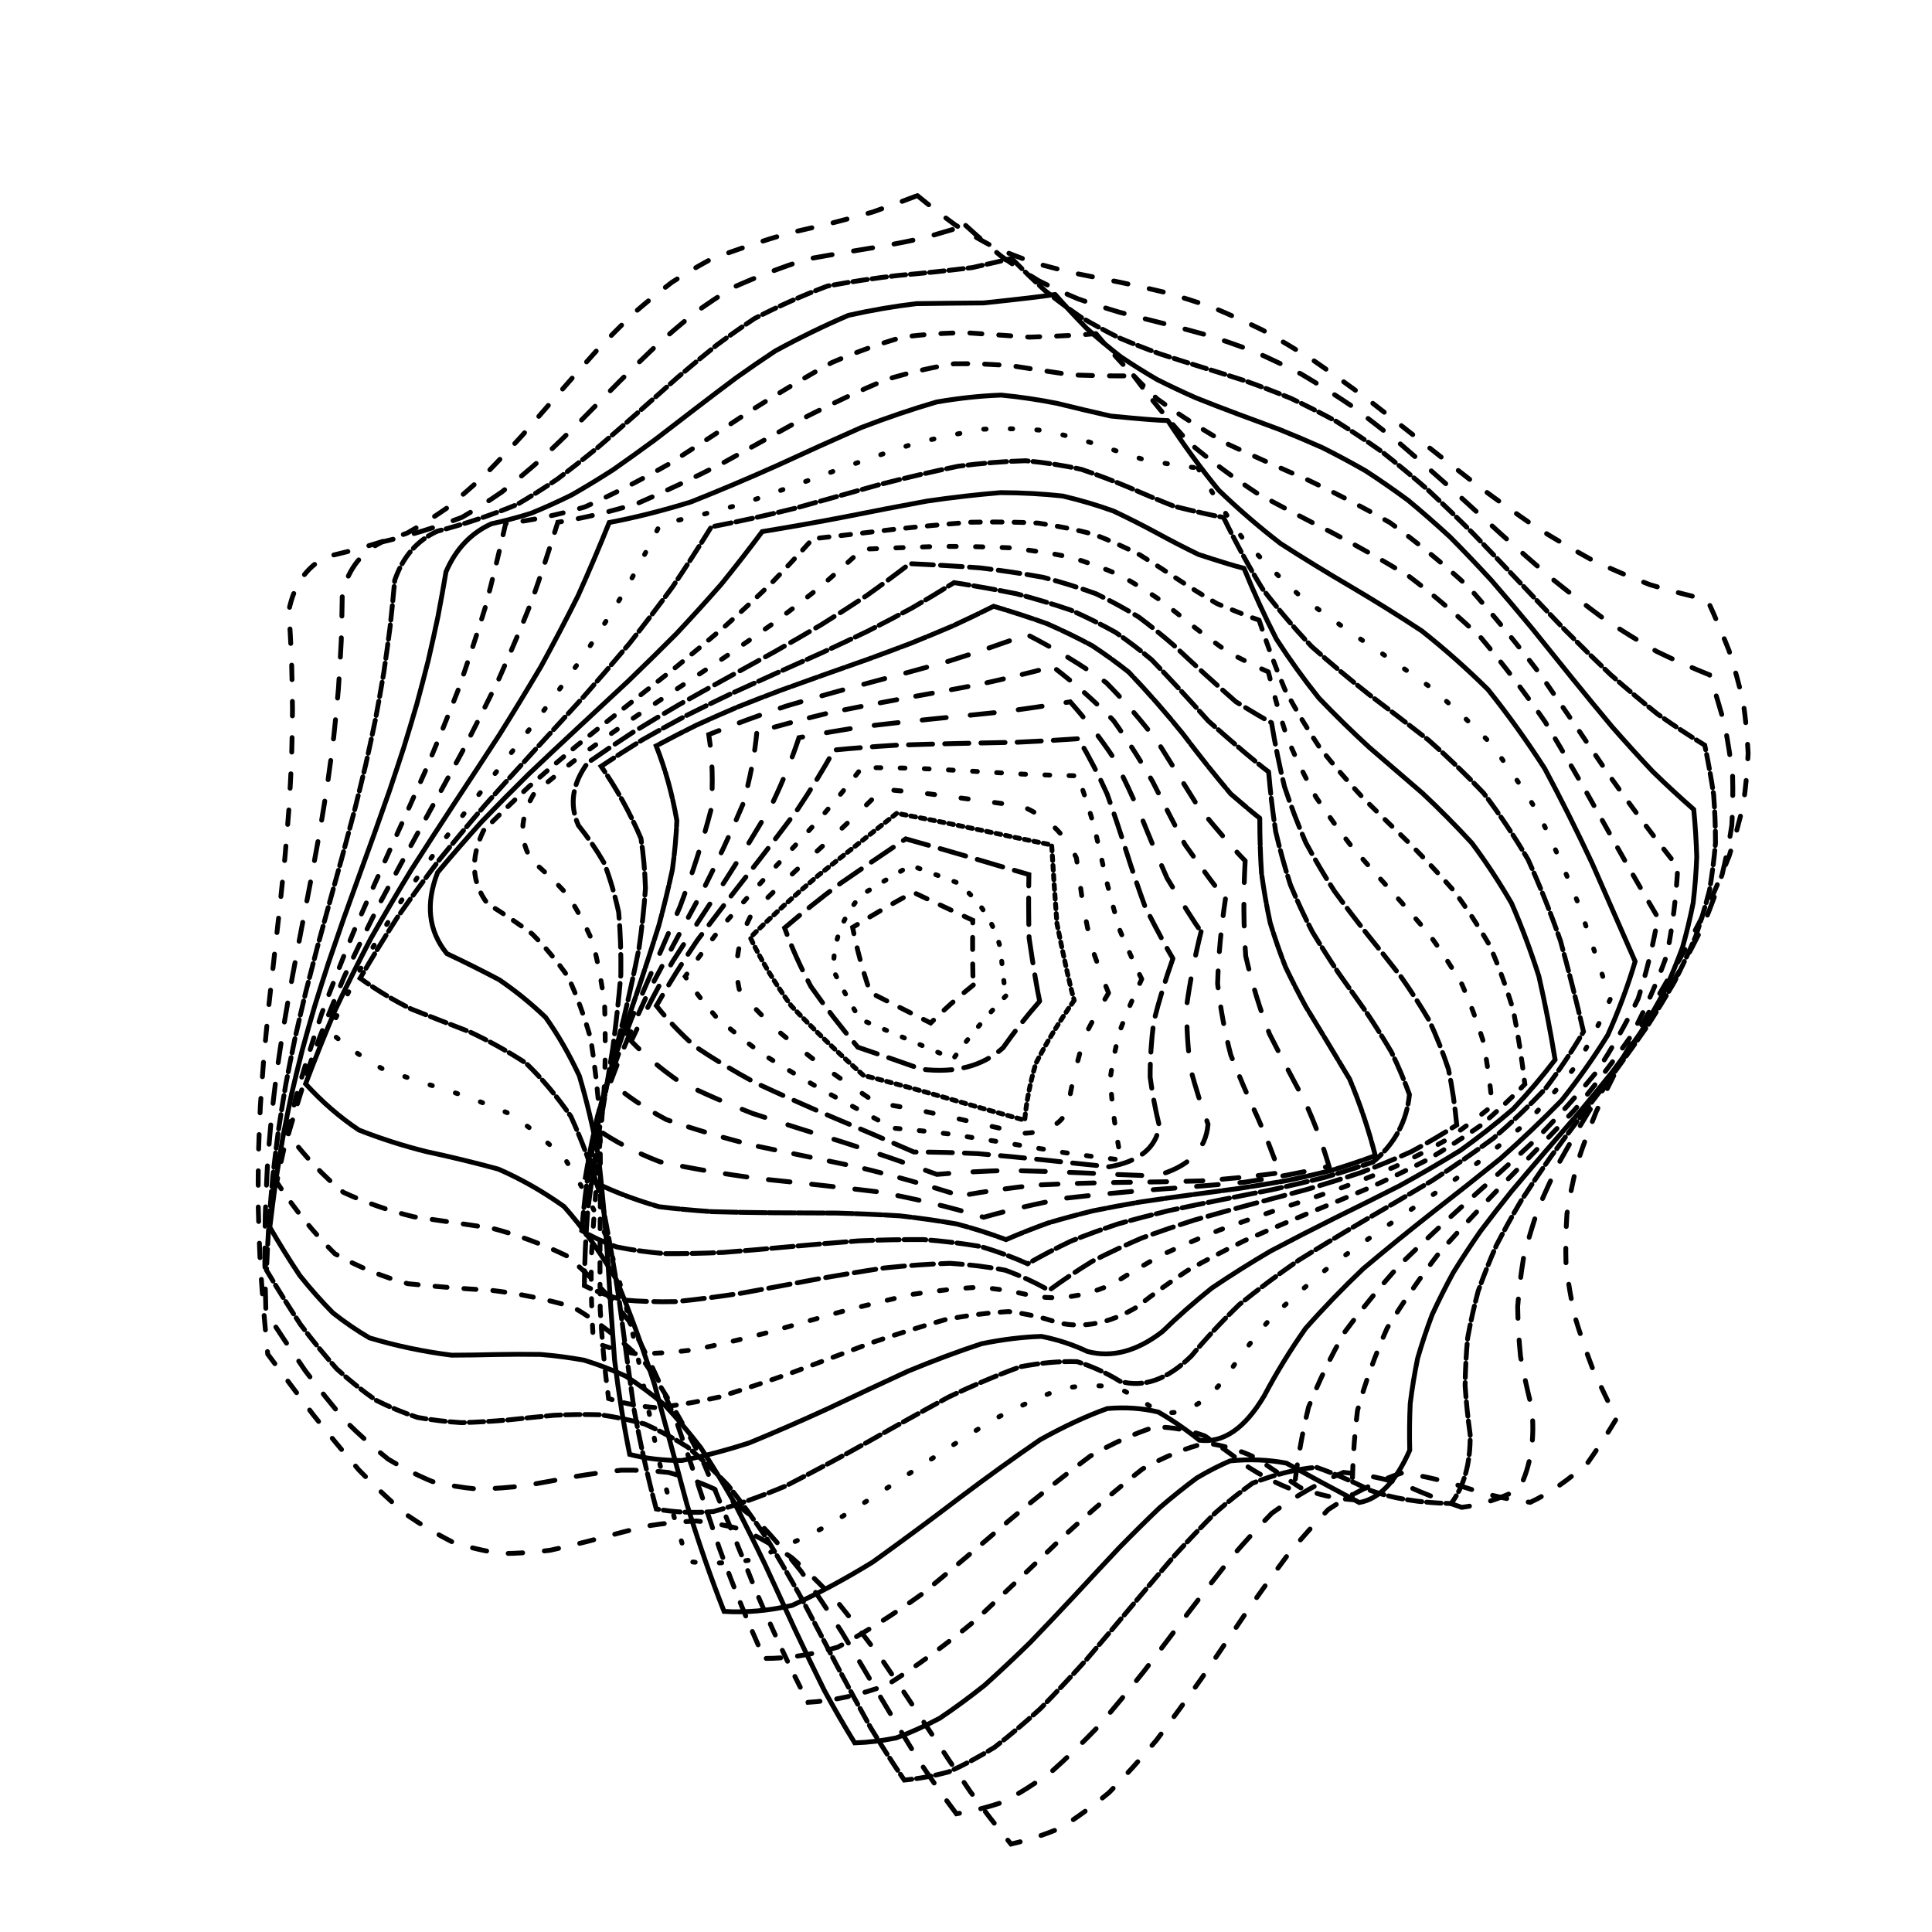 <svg xmlns="http://www.w3.org/2000/svg" version="1.1" xmlns:xlink="http://www.w3.org/1999/xlink" xmlns:svgjs="http://svgjs.dev/svgjs" viewBox="0 0 800 800"><defs><linearGradient x1="50%" y1="0%" x2="50%" y2="100%" id="ccchaos-grad"><stop stop-color="hsl(161, 100%, 42%)" stop-opacity="1" offset="0%"></stop><stop stop-color="hsl(161, 10%, 40%)" stop-opacity="1" offset="100%"></stop></linearGradient></defs><g stroke-width="2" stroke="url(#ccchaos-grad)" fill="none" stroke-linecap="round"><path d="M379.87 81Q387.61 87.36 395.46 93.07 403.43 98.05 411.55 102.31 419.82 105.87 428.25 108.81 436.85 111.22 445.63 113.26 454.61 115.08 463.77 116.88 473.14 118.83 482.71 121.14 492.48 123.95 502.45 127.43 512.63 131.68 523 136.78 533.57 142.74 544.32 149.55 555.25 157.13 566.35 165.37 577.6 174.1 589 183.14 600.52 192.28 612.16 201.3 623.89 209.97 635.69 218.09 647.55 225.48 659.45 232.01 671.36 237.57 683.26 242.12 695.13 245.68 706.96 248.32 711.82 258.91 715.99 269.51 719.36 280.11 721.84 290.7 723.35 301.3 723.87 311.9 723.37 322.49 721.87 333.09 719.41 343.69 716.06 354.29 711.9 364.88 707.05 375.48 701.63 386.08 695.79 396.67 689.7 407.27 683.5 417.87 677.37 428.46 671.47 439.06 665.96 449.66 660.99 460.26 656.69 470.85 653.17 481.45 650.53 492.05 648.84 502.65 648.14 513.24 648.46 523.84 649.78 534.44 652.07 545.03 655.28 555.63 659.3 566.23 664.04 576.83 669.36 587.42 663.44 597.22 657.54 605.57 645.67 616.4 633.66 622.08 621.21 620.58 608.41 616.47 594.84 612.01 580.75 609.82 565.69 614.71 550.02 625.06 541.82 633.49 533.42 643.6 524.81 655.13 515.99 667.76 506.99 681.06 497.79 694.61 488.41 707.94 478.86 720.58 469.15 732.13 459.3 742.21 449.3 750.54 439.18 756.91 428.95 761.25 418.62 763.58 410.24 753.41 401.68 741.74 392.96 728.95 384.09 715.45 375.06 701.72 365.88 688.23 356.56 675.44 347.11 663.75 337.55 653.51 327.87 644.99 318.1 638.35 308.23 633.65 298.3 630.84 288.3 629.79 278.26 630.23 268.17 631.85 258.07 634.26 247.95 637.04 237.84 639.74 227.73 641.94 217.66 643.24 207.61 643.3 197.62 641.84 187.67 638.67 177.79 633.71 167.98 626.97 158.24 618.55 148.59 608.66 139.02 597.57 129.54 585.62 120.15 573.2 110.86 560.71 109.85 550.44 108.96 540.17 108.2 529.91 107.6 519.64 107.17 509.38 106.92 499.11 106.86 488.84 106.99 478.58 107.31 468.31 107.81 458.05 108.47 447.78 109.28 437.52 110.22 427.25 111.25 416.98 112.36 406.72 113.52 396.45 114.68 386.19 115.83 375.92 116.93 365.66 117.95 355.39 118.86 345.13 119.64 334.86 120.27 324.59 120.74 314.33 121.02 304.06 121.11 293.8 121.01 283.53 120.73 273.27 120.26 263 119.63 252.74 122.72 236.96 135.18 230.49 152.01 226.76 168.56 220.76 176.69 216.16 184.73 210.6 192.7 204.12 200.61 196.81 208.46 188.8 216.26 180.28 224.02 171.43 231.75 162.47 239.47 153.61 247.18 145.05 254.89 136.97 262.63 129.52 270.4 122.8 278.21 116.9 286.08 111.81 294.02 107.53 310.23 101.3 326.76 96.51 335.24 94.53 343.85 92.53 352.62 90.31 361.54 87.74 375.25 82.83 379.87 81" stroke-dasharray="6 9" transform="rotate(0, 400, 400)" opacity="0.54"></path><path d="M378.26 94.12Q386.01 100.29 393.89 105.83 401.9 110.68 410.06 114.84 418.37 118.32 426.84 121.18 435.49 123.53 444.3 125.48 453.3 127.17 462.47 128.78 471.83 130.47 481.37 132.42 491.09 134.8 500.98 137.74 511.06 141.37 521.3 145.76 531.7 150.98 542.25 157.02 552.95 163.85 563.78 171.39 574.73 179.52 585.79 188.08 596.94 196.91 608.17 205.8 619.46 214.56 630.79 222.97 642.15 230.87 653.51 238.08 664.86 244.47 676.18 249.96 687.45 254.49 698.65 258.07 702.88 268.32 706.41 278.57 709.17 288.83 711.09 299.08 712.1 309.33 712.21 319.58 711.39 329.84 709.66 340.09 707.08 350.34 703.71 360.59 699.62 370.85 694.93 381.1 689.74 391.35 684.19 401.61 678.41 411.86 672.54 422.11 666.73 432.36 661.13 442.62 655.88 452.87 651.09 463.12 646.9 473.38 643.4 483.63 640.69 493.88 638.82 504.13 637.86 514.39 637.81 524.64 638.68 534.89 640.45 545.15 643.07 555.4 646.49 565.65 650.06 584.87 643.72 600 632.17 606.8 620.57 609.15 608.7 606.11 596.57 601.66 583.85 598.47 570.71 598.15 556.77 605.08 542.3 617.1 534.75 626.02 527.01 636.36 519.09 647.87 510.98 660.22 502.69 673.04 494.21 685.94 485.57 698.51 476.75 710.36 467.77 721.11 458.64 730.48 449.37 738.21 439.95 744.14 430.42 748.21 420.77 750.45 412.35 740.77 403.78 729.7 395.06 717.57 386.21 704.76 377.21 691.67 368.1 678.72 358.86 666.31 349.52 654.81 340.09 644.55 330.57 635.78 320.97 628.69 311.31 623.35 301.6 619.77 291.85 617.87 282.07 617.46 272.27 618.31 262.47 620.1 252.68 622.47 242.9 625.06 233.15 627.48 223.43 629.34 213.76 630.32 204.14 630.12 194.59 628.51 185.1 625.34 175.68 620.53 166.34 614.1 157.08 606.14 147.91 596.82 138.82 586.37 129.83 575.1 120.92 563.32 119.94 553.34 119.08 543.36 118.38 533.38 117.83 523.4 117.47 513.43 117.29 503.45 117.3 493.47 117.5 483.49 117.88 473.51 118.44 463.53 119.17 453.56 120.04 443.58 121.03 433.6 122.12 423.62 123.27 413.64 124.48 403.66 125.69 393.69 126.89 383.71 128.04 373.73 129.11 363.75 130.08 353.77 130.93 343.8 131.63 333.82 132.16 323.84 132.52 313.86 132.69 303.88 132.67 293.91 132.46 283.93 132.06 273.95 131.49 263.97 134.51 248.57 146.54 241.84 162.8 236.84 178.78 229.34 186.63 224 194.39 217.79 202.07 210.78 209.69 203.09 217.24 194.88 224.73 186.33 232.17 177.61 239.58 168.94 246.95 160.49 254.3 152.44 261.64 144.93 268.98 138.09 276.33 131.99 283.71 126.67 298.61 118.69 313.7 112.66 329.19 108.68 344.99 105 353.1 102.93 361.35 100.51 374 95.86 378.26 94.12" stroke-dasharray="8 9" transform="rotate(4.04, 400, 400)" opacity="1.00"></path><path d="M377.54 107.25Q385.3 113.22 393.2 118.59 401.24 123.31 409.43 127.36 417.76 130.76 426.25 133.57 434.9 135.85 443.71 137.73 452.68 139.32 461.82 140.77 471.11 142.24 480.57 143.89 490.18 145.86 499.94 148.31 509.84 151.35 519.88 155.08 530.06 159.57 540.35 164.83 550.76 170.88 561.27 177.65 571.86 185.07 582.53 193.03 593.26 201.39 604.03 209.98 614.84 218.61 625.67 227.12 636.49 235.32 647.29 243.03 658.07 250.1 668.79 256.43 679.44 261.9 690.01 266.48 693.61 276.36 696.53 286.24 698.72 296.12 700.11 305.99 700.67 315.87 700.4 325.75 699.3 335.62 697.39 345.5 694.72 355.38 691.35 365.26 687.35 375.13 682.82 385.01 677.86 394.89 672.59 404.76 667.12 414.64 661.58 424.52 656.09 434.4 650.78 444.27 645.78 454.15 641.19 464.03 637.12 473.9 633.66 483.78 630.9 493.66 628.89 503.53 627.68 513.41 627.31 523.29 627.77 533.17 629.05 543.04 631.13 552.92 633.97 562.8 636.67 580.37 630.17 592.13 610.45 594.49 596.29 591.45 584.67 587.5 572.79 585.11 560.36 588.07 547.55 595.37 540.9 601.73 534.09 609.61 527.13 618.87 520 629.31 512.72 640.68 505.26 652.68 497.64 664.96 489.86 677.18 481.91 688.98 473.8 700.03 465.54 710.02 457.12 718.69 448.56 725.85 439.86 731.36 431.03 735.18 422.08 737.33 413.65 728.12 405.09 717.63 396.4 706.16 387.59 694.03 378.68 681.59 369.66 669.19 360.55 657.2 351.35 645.96 342.09 635.75 332.76 626.82 323.38 619.35 313.96 613.47 304.51 609.19 295.04 606.48 285.56 605.24 276.08 605.27 266.62 606.35 257.17 608.18 247.75 610.45 238.37 612.83 229.04 614.98 219.76 616.57 210.53 617.33 201.38 616.99 192.29 615.37 183.28 612.33 174.34 607.8 165.49 601.8 156.72 594.39 148.04 585.72 139.43 575.98 130.92 565.42 129.98 555.74 129.18 546.06 128.54 536.38 128.07 526.71 127.78 517.03 127.68 507.35 127.76 497.67 128.03 488 128.49 478.32 129.12 468.64 129.9 458.96 130.82 449.29 131.86 439.61 132.99 429.93 134.19 420.25 135.44 410.58 136.69 400.9 137.93 391.22 139.13 381.54 140.25 371.86 141.27 362.19 142.18 352.51 142.94 342.83 143.55 333.15 143.98 323.47 144.23 313.8 144.29 304.12 144.16 294.44 143.85 284.76 143.35 275.08 146.32 259.92 157.95 252.52 173.65 246 189.09 236.94 196.66 230.93 204.15 224.16 211.56 216.75 218.89 208.83 226.16 200.56 233.37 192.11 240.51 183.65 247.61 175.36 254.66 167.41 261.68 159.93 268.68 153.04 275.66 146.83 289.62 136.99 303.62 129.31 317.81 124.53 332.17 120.8 346.92 117.38 361.97 113.29 373.61 108.89 377.54 107.25" stroke-dasharray="6 2" transform="rotate(8.08, 400, 400)" opacity="0.66"></path><path d="M377.72 120.38Q385.5 126.15 393.41 131.35 401.45 135.93 409.63 139.88 417.96 143.21 426.42 145.97 435.03 148.21 443.79 150.02 452.69 151.53 461.72 152.86 470.9 154.15 480.21 155.53 489.65 157.16 499.21 159.16 508.88 161.66 518.67 164.77 528.56 168.54 538.54 173.05 548.6 178.29 558.73 184.26 568.91 190.91 579.15 198.16 589.41 205.9 599.7 214.01 609.99 222.33 620.28 230.71 630.54 238.98 640.77 246.98 650.95 254.54 661.06 261.53 671.09 267.83 681.02 273.36 684.02 282.83 686.36 292.3 688 301.77 688.91 311.24 689.06 320.71 688.46 330.18 687.12 339.65 685.06 349.12 682.32 358.59 678.98 368.06 675.09 377.53 670.73 387 666.01 396.47 661.01 405.94 655.84 415.41 650.61 424.88 645.44 434.35 640.42 443.82 635.67 453.29 631.28 462.76 627.34 472.23 623.94 481.7 621.15 491.17 619.03 500.64 617.62 510.11 616.95 519.58 617.04 529.05 617.88 538.52 619.46 547.99 621.74 557.46 617.49 578.24 605.87 583.02 586.69 577.58 572.9 573.41 561.56 573.68 549.98 577.38 544.03 581.57 537.96 587.19 531.78 594.2 525.48 602.51 519.05 611.98 512.48 622.4 505.77 633.53 498.92 645.09 491.92 656.78 484.78 668.3 477.49 679.33 470.05 689.59 462.47 698.83 454.74 706.84 446.88 713.45 438.88 718.56 430.75 722.13 422.49 724.19 414.09 715.45 405.58 705.54 396.96 694.71 388.25 683.25 379.45 671.45 370.57 659.63 361.63 648.1 352.63 637.15 343.57 627.06 334.48 618.06 325.36 610.32 316.22 603.97 307.07 599.07 297.92 595.63 288.77 593.57 279.64 592.78 270.53 593.09 261.46 594.26 252.42 596.05 243.44 598.17 234.5 600.34 225.62 602.27 208.1 603.8 190.8 602.41 182.28 599.61 173.84 595.47 165.48 589.99 157.19 583.22 148.99 575.27 140.87 566.3 140 556.95 139.28 547.59 138.72 538.23 138.33 528.88 138.12 519.52 138.1 510.16 138.26 500.81 138.61 491.45 139.13 482.09 139.82 472.74 140.66 463.38 141.63 454.03 142.71 444.67 143.88 435.31 145.12 425.96 146.4 416.6 147.69 407.24 148.96 397.89 150.19 388.53 151.36 379.17 152.43 369.82 153.39 360.46 154.22 351.1 154.89 341.75 155.4 332.39 155.73 323.03 155.88 313.68 155.84 304.32 155.62 294.96 155.21 285.61 158.16 270.59 169.4 262.24 177.04 258.78 184.59 254.5 192.06 249.41 199.45 243.54 206.76 236.97 213.98 229.79 221.13 222.12 228.21 214.12 235.21 205.93 242.14 197.72 249.01 189.64 255.82 181.84 262.58 174.45 269.3 167.59 282.62 156.14 295.87 146.78 309.11 140.68 322.4 136.14 335.85 133.05 349.47 130.03 370.59 123.12 377.72 120.38" stroke-dasharray="3 0" transform="rotate(12.12, 400, 400)" opacity="0.35"></path><path d="M378.8 133.51Q394.46 144.1 410.61 152.39 427.27 158.36 444.43 162.34 462.08 165.02 480.18 167.33 498.69 170.27 517.55 174.81 536.7 181.69 556.07 191.28 575.57 203.57 595.1 218.07 614.58 233.94 633.9 250.09 652.96 265.33 671.68 278.6 675.88 296.67 677.49 314.74 676.39 332.81 672.67 350.88 666.6 368.96 658.66 387.03 649.44 405.1 639.65 423.17 630.05 441.24 621.35 459.31 614.23 477.39 609.24 495.46 606.74 513.53 606.93 531.6 609.8 549.67 615.13 567.74 604.01 570.12 593.16 568.94 582.47 565.67 571.85 562.19 561.21 560.43 550.44 562.07 539.46 568.31 528.2 579.65 516.58 595.77 504.54 615.6 492.05 637.45 479.06 659.29 465.57 679.05 451.55 694.94 437.02 705.75 422 711.07 405.25 693.43 388.18 672.43 370.87 650.04 353.37 628.4 335.77 609.49 318.12 594.86 300.5 585.33 282.96 580.92 265.57 580.87 248.36 583.73 231.39 587.67 214.68 590.67 198.26 590.96 182.14 587.17 166.32 578.63 150.8 565.41 149.38 547.39 148.61 529.37 148.56 511.35 149.23 493.33 150.56 475.31 152.47 457.29 154.79 439.26 157.36 421.24 159.98 403.22 162.44 385.2 164.56 367.18 166.18 349.16 167.18 331.14 167.47 313.12 167.04 295.09 165.92 277.07 180.86 270.74 195.51 261.36 209.84 249.15 223.86 234.73 237.58 219.06 251 203.26 264.16 188.43 277.09 175.47 289.83 164.98 302.44 157.13 314.97 151.68 327.49 148.03 340.06 145.32 352.76 142.58 372.23 136.2 378.8 133.51" stroke-dasharray="5 7" transform="rotate(16.16, 400, 400)" opacity="0.82"></path><path d="M380.75 146.63Q396.29 156.84 412.27 164.89 428.69 170.75 445.53 174.67 462.77 177.25 480.36 179.26 498.26 181.62 516.42 185.22 534.76 190.79 553.22 198.81 571.72 209.41 590.18 222.35 608.52 237.04 626.65 252.61 644.49 268.03 661.96 282.26 665.1 299.42 665.87 316.58 664.21 333.74 660.23 350.9 654.22 368.06 646.6 385.21 637.88 402.37 628.69 419.53 619.66 436.69 611.42 453.85 604.54 471.01 599.5 488.17 596.65 505.33 596.2 522.49 598.17 539.65 602.42 556.81 591.45 556.68 580.78 554.22 570.32 550.93 560 548.48 549.72 548.43 539.4 552.06 528.97 560.11 518.35 572.7 507.48 589.33 496.3 608.85 484.75 629.73 472.81 650.16 460.44 668.41 447.62 682.99 434.34 692.94 420.61 697.94 404.13 681.3 387.44 661.57 370.6 640.41 353.65 619.67 336.68 601.1 319.72 586.11 302.85 575.57 286.11 569.71 269.54 568.09 253.19 569.69 237.08 573.03 221.24 576.42 205.69 578.21 190.42 576.98 175.44 571.81 160.73 562.31 159.5 545.03 158.94 527.76 159.07 510.49 159.89 493.21 161.34 475.94 163.33 458.67 165.71 441.39 168.32 424.12 170.97 406.84 173.49 389.57 175.69 372.3 177.43 355.02 178.58 337.75 179.06 320.47 178.83 303.2 177.93 285.92 192.31 277.85 206.41 267 220.23 253.84 233.76 239.11 246.98 223.77 259.92 208.83 272.59 195.21 285.01 183.61 297.22 174.42 309.25 167.68 321.16 163.07 332.99 160 344.8 157.65 356.66 155.16 374.68 149.17 380.75 146.63" stroke-dasharray="6 7" transform="rotate(20.2, 400, 400)" opacity="0.97"></path><path d="M383.47 159.76Q398.8 169.57 414.5 177.38 430.57 183.13 446.97 187.02 463.68 189.53 480.65 191.33 497.83 193.22 515.17 196 532.62 200.38 550.1 206.89 567.55 215.8 584.9 227.04 602.08 240.27 619.01 254.83 635.63 269.89 651.88 284.53 654.04 300.75 654.05 316.97 651.91 333.18 647.76 349.4 641.85 365.62 634.55 381.84 626.34 398.05 617.73 414.27 609.26 430.49 601.47 446.7 594.85 462.92 589.82 479.14 586.69 495.35 585.67 511.57 583.03 535.02 568.76 539.37 558.52 536.73 548.45 535.72 538.49 537.56 528.56 543.09 518.6 552.71 508.53 566.27 498.31 583.1 487.86 602.12 477.15 621.89 466.13 640.89 454.76 657.65 443.03 670.99 430.9 680.12 418.38 684.82 402.31 669.16 386.11 650.66 369.83 630.74 353.54 610.97 337.27 592.85 321.09 577.68 305.03 566.33 289.13 559.16 273.44 556.02 257.97 556.19 242.75 558.59 227.8 561.83 213.11 564.46 198.7 565.14 184.56 562.79 170.68 556.76 169.67 540.29 169.31 523.82 169.63 507.34 170.6 490.87 172.17 474.4 174.22 457.93 176.65 441.46 179.28 424.99 181.96 408.51 184.51 392.04 186.78 375.57 188.62 359.1 189.91 342.62 190.58 326.15 190.57 309.68 189.9 293.21 203.72 283.51 217.29 271.5 230.6 257.76 243.63 243.11 256.39 228.41 268.86 214.55 281.06 202.26 293.01 192.05 304.73 184.14 316.25 178.45 327.6 174.62 338.83 172.06 349.98 170.03 361.1 167.76 377.86 162.14 383.47 159.76" stroke-dasharray="9 0" transform="rotate(24.24, 400, 400)" opacity="0.96"></path><path d="M386.86 172.88Q401.86 182.3 417.17 189.86 432.76 195.5 448.61 199.37 464.67 201.85 480.91 203.51 497.28 205.03 513.73 207.12 530.2 210.46 546.65 215.58 563.01 222.83 579.22 232.32 595.22 243.86 610.96 257.06 626.38 271.27 641.43 285.73 642.7 300.99 642.05 316.26 639.52 331.52 635.24 346.78 629.47 362.04 622.53 377.3 614.82 392.56 606.77 407.82 598.85 423.08 591.51 438.34 585.17 453.6 580.19 468.86 576.85 484.12 575.34 499.38 571.59 521.04 557.13 524.88 547.09 523.41 537.26 524.13 527.58 527.87 517.99 535.15 508.43 546.06 498.84 560.27 489.16 577.05 479.35 595.35 469.36 613.92 459.15 631.47 448.67 646.79 437.91 658.93 426.83 667.28 415.42 671.69 399.87 656.99 384.27 639.71 368.67 621.03 353.11 602.26 337.64 584.72 322.29 569.55 307.09 557.59 292.09 549.3 277.3 544.7 262.74 543.39 248.43 544.58 234.37 547.22 220.57 550.08 207.02 551.97 193.72 551.79 180.66 548.74 179.88 533.12 179.75 517.5 180.25 501.88 181.36 486.26 183.03 470.64 185.15 455.01 187.6 439.39 190.24 423.77 192.93 408.15 195.51 392.53 197.82 376.91 199.75 361.29 201.18 345.67 202.03 330.04 202.24 314.42 201.82 298.8 215.08 287.77 228.12 274.98 240.92 261.1 253.46 246.88 265.75 233.13 277.77 220.54 289.52 209.66 301.03 200.84 312.3 194.15 323.35 189.44 334.21 186.31 344.91 184.21 355.48 182.46 365.97 180.38 381.64 175.12 386.86 172.88" stroke-dasharray="1 10" transform="rotate(28.28, 400, 400)" opacity="0.38"></path><path d="M390.79 186.01Q405.34 195.02 420.13 202.33 435.13 207.85 450.3 211.7 465.61 214.19 481.03 215.78 496.5 217.03 511.98 218.57 527.43 221.01 542.8 224.89 558.04 230.58 573.1 238.31 587.93 248.07 602.49 259.62 616.73 272.55 630.62 286.27 631.1 300.58 629.88 314.88 627.04 329.19 622.7 343.49 617.1 357.8 610.53 372.1 603.31 386.4 595.81 400.71 588.43 415.01 581.54 429.32 575.49 443.62 570.6 457.93 567.1 472.23 565.2 486.54 560.49 506.83 545.9 511.21 536.07 511.3 526.47 513.86 517.05 519.42 507.75 528.2 498.54 540.09 489.36 554.63 480.15 571.09 470.89 588.5 461.52 605.8 452 621.9 442.3 635.83 432.39 646.83 422.24 654.44 411.82 658.57 396.92 644.8 382.04 628.71 367.21 611.26 352.47 593.55 337.85 576.69 323.39 561.69 309.11 549.32 295.04 540.11 281.17 534.2 267.54 531.41 254.15 531.24 241 532.9 228.08 535.46 215.4 537.87 202.94 539.15 190.69 538.42 190.17 523.69 190.25 508.96 190.93 494.23 192.18 479.5 193.93 464.77 196.1 450.04 198.56 435.31 201.2 420.58 203.88 405.85 206.47 391.12 208.82 376.38 210.82 361.65 212.38 346.92 213.39 332.19 213.83 317.46 213.66 302.73 226.35 290.77 238.86 277.66 251.15 264.05 263.2 250.64 275.02 238.06 286.6 226.87 297.92 217.45 309.01 209.99 319.85 204.46 330.48 200.65 340.89 198.15 351.13 196.44 361.2 194.93 371.15 193.03 385.89 188.1 390.79 186.01" stroke-dasharray="7 2" transform="rotate(32.32, 400, 400)" opacity="0.11"></path><path d="M395.09 199.14Q409.08 207.74 423.24 214.78 437.53 220.18 451.92 224.03 466.39 226.55 480.9 228.11 495.4 229.19 509.87 230.32 524.25 232.03 538.52 234.82 552.62 239.11 566.53 245.16 580.2 253.09 593.6 262.83 606.69 274.14 619.45 286.63 619.24 299.99 617.56 313.36 614.48 326.72 610.14 340.09 604.75 353.45 598.54 366.82 591.81 380.18 584.85 393.55 578 406.91 571.55 420.28 565.81 433.64 561.04 447.01 557.46 460.37 555.23 473.74 549.7 493.02 535.08 498.75 525.48 500.6 516.1 504.98 506.93 512.16 497.91 522.15 489 534.68 480.18 549.25 471.38 565.15 462.59 581.54 453.75 597.5 444.83 612.16 435.8 624.74 426.63 634.66 417.28 641.58 407.75 645.43 393.6 632.59 379.53 617.65 365.56 601.42 351.71 584.8 338.01 568.72 324.49 554.04 311.16 541.48 298.03 531.56 285.12 524.51 272.43 520.33 259.96 518.73 247.71 519.18 235.68 520.98 223.86 523.31 206.39 518.84 200.84 498.55 201.69 484.74 203.06 470.93 204.88 457.11 207.08 443.3 209.54 429.48 212.17 415.67 214.82 401.86 217.4 388.05 219.77 374.23 221.84 360.42 223.49 346.61 224.67 332.79 225.32 318.98 225.4 305.17 237.53 292.77 249.49 279.82 261.26 266.89 272.83 254.58 284.18 243.37 295.31 233.67 306.21 225.7 316.88 219.54 327.32 215.08 337.55 212.07 347.56 210.12 357.38 208.75 367.02 207.45 376.5 205.7 390.47 201.09 395.09 199.14" stroke-dasharray="3 0" transform="rotate(36.36, 400, 400)" opacity="0.79"></path><path d="M399.58 212.27Q412.9 220.45 426.31 227.21 439.8 232.49 453.33 236.32 466.88 238.89 480.41 240.48 493.9 241.48 507.3 242.32 520.6 243.46 533.74 245.36 546.72 248.41 559.48 252.92 572.02 259.08 584.29 266.95 596.27 276.43 607.95 287.3 607.15 299.75 605.09 312.2 601.85 324.66 597.56 337.11 592.4 349.56 586.57 362.01 580.32 374.47 573.89 386.92 567.55 399.37 561.55 411.82 556.13 424.28 551.52 436.73 547.9 449.18 545.42 461.64 539.24 480.21 524.68 487.83 515.32 491.48 506.19 497.53 497.26 506.05 488.5 516.9 479.89 529.74 471.38 544.05 462.95 559.19 454.56 574.43 446.17 589.02 437.77 602.27 429.31 613.56 420.78 622.47 412.13 628.73 403.36 632.31 390.07 620.36 376.9 606.56 363.85 591.53 350.95 576.03 338.22 560.81 325.67 546.6 313.31 534.04 301.15 523.63 289.19 515.65 277.44 510.22 265.89 507.21 254.55 506.31 243.4 507.03 232.44 508.77 216.33 505.24 211.51 486.76 212.52 473.88 214 460.99 215.88 448.11 218.09 435.23 220.54 422.34 223.13 409.46 225.75 396.58 228.3 383.7 230.68 370.82 232.78 357.93 234.53 345.05 235.85 332.17 236.69 319.29 237.02 306.41 248.58 294.1 259.98 281.76 271.23 269.87 282.29 258.89 293.17 249.19 303.85 241 314.32 234.44 324.59 229.5 334.64 226.01 344.48 223.7 354.11 222.22 363.55 221.13 372.8 219.99 381.88 218.38 395.19 214.08 399.58 212.27" stroke-dasharray="4 5" transform="rotate(40.4, 400, 400)" opacity="0.33"></path><path d="M404.1 225.39Q416.63 233.14 429.21 239.62 441.81 244.76 454.4 248.58 466.97 251.21 479.48 252.87 491.91 253.86 504.24 254.53 516.43 255.27 528.46 256.47 540.32 258.49 551.97 261.65 563.39 266.18 574.57 272.21 585.48 279.77 596.12 288.78 594.83 300.35 592.48 311.93 589.16 323.5 584.97 335.08 580.07 346.65 574.63 358.23 568.85 369.8 562.93 381.38 557.08 392.96 551.52 404.53 546.44 416.11 542.02 427.68 538.41 439.26 535.76 450.84 529.09 468.91 514.69 478.66 505.6 483.97 496.73 491.43 488.06 500.96 479.58 512.31 471.24 525.13 463.03 538.92 454.93 553.12 446.9 567.12 438.91 580.33 430.95 592.2 422.99 602.28 415 610.22 406.95 615.86 398.84 619.18 386.49 608.12 374.27 595.41 362.2 581.57 350.3 567.2 338.56 552.9 327 539.3 315.62 526.94 304.43 516.26 293.44 507.59 282.63 501.09 272 496.78 261.55 494.5 251.27 493.95 241.15 494.71 226.38 491.2 222.28 474.18 223.43 462.23 225 450.27 226.92 438.32 229.13 426.37 231.55 414.42 234.09 402.46 236.66 390.51 239.17 378.56 241.53 366.61 243.66 354.66 245.48 342.7 246.93 330.75 247.95 318.8 248.51 306.85 259.48 295.14 270.32 283.81 281.02 273.26 291.58 263.78 301.97 255.63 312.19 248.93 322.22 243.71 332.07 239.87 341.73 237.23 351.19 235.54 360.46 234.44 369.54 233.58 378.43 232.58 387.15 231.07 399.9 227.08 404.1 225.39" stroke-dasharray="3 8" transform="rotate(44.44, 400, 400)" opacity="0.16"></path><path d="M408.44 238.51Q420.11 245.83 431.77 252.01 443.42 257 455.02 260.79 466.56 263.49 478.02 265.24 489.38 266.29 500.62 266.9 511.72 267.38 522.65 268.08 533.41 269.29 543.97 271.33 554.32 274.42 564.45 278.76 574.35 284.44 583.99 291.49 582.32 302.23 579.77 312.96 576.42 323.7 572.37 334.44 567.75 345.18 562.71 355.91 557.39 366.65 551.97 377.39 546.61 388.13 541.48 398.86 536.74 409.6 532.53 420.34 529 431.08 526.23 441.81 524.33 452.55 523.35 463.29 514.11 466.42 505.1 471.33 496.32 478.07 487.75 486.6 479.36 496.75 471.16 508.25 463.11 520.73 455.19 533.77 447.4 546.89 439.7 559.59 432.07 571.43 424.5 581.97 416.97 590.88 409.45 597.93 401.92 602.99 394.36 606.06 383.01 595.86 371.81 584.21 360.75 571.54 349.86 558.3 339.13 545 328.57 532.11 318.18 520.12 307.96 509.4 297.91 500.27 288.03 492.95 278.31 487.5 268.74 483.91 259.32 482.02 250.03 481.57 236.57 477.36 233.16 461.48 234.43 450.44 236.07 439.4 238.01 428.37 240.2 417.33 242.57 406.3 245.05 395.26 247.55 384.22 250.01 373.19 252.34 362.15 254.48 351.12 256.35 340.08 257.9 329.05 259.07 318.01 259.85 306.98 270.21 296.31 280.47 286.33 290.62 277.29 300.64 269.41 310.53 262.8 320.27 257.52 329.85 253.51 339.27 250.65 348.52 248.75 357.6 247.55 375.15 245.98 392.17 243.79 404.41 240.07 408.44 238.51" stroke-dasharray="9 3" transform="rotate(48.48, 400, 400)" opacity="0.41"></path><path d="M412.45 251.64Q423.17 258.51 433.87 264.38 444.51 269.19 455.09 272.95 465.58 275.7 475.98 277.57 486.27 278.72 496.42 279.36 506.44 279.73 516.3 280.1 526 280.73 535.51 281.89 544.83 283.8 553.96 286.67 566.26 298.17 566.96 315.65 563.64 325.59 559.77 335.53 555.46 345.46 550.81 355.4 545.95 365.34 541.01 375.28 536.12 385.22 531.42 395.15 527.03 405.09 523.06 415.03 519.63 424.97 516.83 434.91 514.72 444.85 513.38 454.78 504.54 459.52 495.91 465.82 487.48 473.64 479.23 482.84 471.16 493.24 463.26 504.54 455.51 516.42 447.9 528.51 440.41 540.44 433.03 551.82 425.74 562.3 418.53 571.57 411.38 579.4 404.27 585.6 397.19 590.11 390.11 592.94 379.8 583.57 369.63 572.97 359.61 561.44 349.74 549.34 340.02 537.06 330.45 525 321.04 513.53 311.78 502.98 302.66 493.65 293.69 485.74 284.86 479.4 276.15 474.65 259.15 470.32 242.45 469.59 243.11 459.45 244.14 449.3 245.52 439.16 247.2 429.02 249.15 418.88 251.3 408.73 253.61 398.59 256.01 388.45 258.43 378.31 260.82 368.17 263.1 358.02 265.22 347.88 267.12 337.74 268.74 327.6 270.06 317.46 271.02 307.32 280.76 298.03 290.43 289.6 300 282.19 309.47 275.89 318.83 270.76 328.07 266.78 337.17 263.84 346.14 261.83 363.57 259.86 380.54 258.64 404.59 253.9 412.45 251.64" stroke-dasharray="9 2" transform="rotate(52.52, 400, 400)" opacity="0.55"></path><path d="M415.95 264.76Q425.69 271.18 435.37 276.72 444.99 281.35 454.52 285.05 463.97 287.85 473.31 289.83 482.53 291.12 491.63 291.86 509.34 292.47 526.6 293.25 543.03 296.33 558.93 301.84 556.78 311.01 554.06 320.19 550.84 329.36 547.18 338.53 543.18 347.71 538.93 356.88 534.51 366.05 530.04 375.23 525.62 384.4 521.34 393.57 517.3 402.75 513.6 411.92 510.32 421.09 507.53 430.26 505.3 439.44 503.68 448.61 495.29 454.67 487.08 462 479.05 470.48 471.17 479.95 463.46 490.21 455.9 501 448.48 512.05 441.19 523.05 434.02 533.72 426.96 543.77 420 552.93 413.13 561 399.62 572.51 386.27 579.81 377.01 571.27 367.88 561.67 358.88 551.25 350.03 540.29 341.31 529.07 332.72 517.91 324.26 507.1 315.94 496.92 307.73 487.63 299.65 479.41 291.67 472.42 283.81 466.75 268.4 460 253.25 456.83 254.09 447.55 255.25 438.27 256.7 428.99 258.41 419.72 260.34 410.44 262.44 401.16 264.67 391.88 266.97 382.6 269.3 373.33 271.59 364.05 273.81 354.77 275.89 345.49 277.79 336.21 279.47 326.93 280.89 317.65 282.01 308.37 291.11 300.7 300.16 293.92 309.14 288.12 318.03 283.34 326.84 279.56 335.55 276.72 352.58 273.64 369.26 272.08 385.3 271.09 400.94 269.25 412.23 266.07 415.95 264.76" stroke-dasharray="11 1" transform="rotate(56.56, 400, 400)" opacity="0.89"></path><path d="M418.8 277.9Q436.19 289.04 453.27 297.07 469.97 302 486.24 304.33 502.02 305.01 517.27 305.26 531.95 306.43 546.05 309.76 541.09 326.63 534.6 343.5 527.08 360.37 519.08 377.23 511.24 394.1 504.13 410.97 498.32 427.84 494.24 444.7 478.61 459.61 463.56 477.67 449.06 497.47 435.07 517.3 421.52 535.41 408.37 550.26 395.55 560.81 382.97 566.68 366.66 550.32 350.82 531.13 335.43 510.8 320.48 491.14 305.93 473.84 291.74 460.17 277.86 450.81 264.23 445.77 266.48 428.88 269.69 411.99 273.6 395.09 277.93 378.2 282.34 361.31 286.49 344.41 290.07 327.52 292.8 310.63 309.66 299.49 326.31 291.81 342.68 287.33 358.73 285.27 374.4 284.55 389.66 283.88 411.64 279.95 418.8 277.9" stroke-dasharray="9 9" transform="rotate(60.6, 400, 400)" opacity="0.61"></path><path d="M420.9 291.02Q436.24 301.33 451.28 309.01 465.96 314.03 480.25 316.7 494.12 317.64 507.54 317.73 520.49 317.98 532.97 319.42 528.08 334.85 522.05 350.28 515.25 365.71 508.12 381.13 501.11 396.56 494.66 411.99 489.18 427.41 485.02 442.84 470.45 458.34 456.36 475.72 442.73 493.78 429.54 511.21 416.75 526.75 404.32 539.36 392.21 548.36 380.37 553.55 366.08 538.93 352.17 521.89 338.64 503.65 325.44 485.56 312.56 468.93 299.96 454.84 287.59 444.02 275.4 436.79 277.84 421.5 281.03 406.2 284.8 390.91 288.89 375.61 293.05 360.31 297.02 345.02 300.54 329.72 303.4 314.43 318.92 306.44 334.28 301.29 349.45 298.54 364.38 297.46 379.02 297.12 393.34 296.53 414.1 292.89 420.9 291.02" stroke-dasharray="7 8" transform="rotate(64.64, 400, 400)" opacity="0.29"></path><path d="M422.14 304.15Q435.49 313.58 448.55 320.86 461.29 325.91 473.7 328.9 485.76 330.23 497.46 330.46 511.91 337.46 509.51 358.59 503.45 372.6 497.16 386.6 490.97 400.6 485.18 414.6 480.11 428.6 476 442.61 462.59 457.79 449.55 473.82 436.9 489.77 424.59 504.7 412.64 517.76 401 528.29 389.65 535.88 378.57 540.43 366.2 527.48 354.14 512.52 342.37 496.4 330.85 480.08 319.57 464.52 308.48 450.59 297.57 438.96 286.78 430.06 289.32 416.31 292.46 402.55 296.03 388.8 299.85 375.04 303.74 361.29 307.48 347.54 310.89 333.78 313.79 320.03 327.92 314.82 341.95 311.74 355.85 310.31 369.58 309.9 383.1 309.78 396.38 309.21 415.77 305.83 422.14 304.15" stroke-dasharray="10 10" transform="rotate(68.68, 400, 400)" opacity="0.96"></path><path d="M422.49 317.27Q433.91 325.81 445.08 332.61 455.99 337.61 466.63 340.87 476.99 342.63 487.06 343.23 499.41 349.31 497.01 368.04 491.68 380.61 486.2 393.18 480.8 405.75 475.68 418.33 471.07 430.9 467.14 443.47 454.97 457.52 443.1 471.68 431.51 485.28 420.21 497.71 409.18 508.44 398.42 517.07 387.9 523.37 377.63 527.3 367.08 515.99 356.77 503.04 346.65 489.04 336.72 474.63 326.95 460.48 317.32 447.25 307.81 435.47 298.38 425.58 300.94 413.32 303.95 401.07 307.29 388.81 310.81 376.56 314.39 364.3 317.87 352.05 321.1 339.79 323.97 327.54 336.67 324.58 349.31 323.05 361.87 322.54 374.31 322.53 386.62 322.48 398.77 321.89 416.61 318.77 422.49 317.27" stroke-dasharray="10 5" transform="rotate(72.72, 400, 400)" opacity="0.82"></path><path d="M421.93 330.4Q431.51 338 440.91 344.26 450.09 349.1 459.07 352.56 476.29 355.4 492.9 355.86 488.9 366.97 484.53 378.09 479.93 389.21 475.24 400.33 470.6 411.45 466.16 422.57 462.06 433.69 458.42 444.81 447.58 457.09 436.95 469.02 426.53 480.19 416.33 490.21 406.34 498.78 396.56 505.69 386.98 510.82 377.59 514.18 368.75 504.44 360.05 493.43 351.5 481.51 343.06 469.1 334.73 456.63 326.48 444.55 318.31 433.28 310.18 423.15 312.69 412.37 315.52 401.58 318.58 390.8 321.78 380.02 325.01 369.24 328.18 358.46 331.19 347.68 333.95 336.9 345.17 335.59 356.37 335.11 367.51 335.13 378.6 335.29 389.6 335.21 400.5 334.56 416.6 331.72 421.93 330.4" stroke-dasharray="2 8" transform="rotate(76.76, 400, 400)" opacity="0.36"></path><path d="M420.47 343.52Q428.35 350.15 436.08 355.79 451.02 363.38 465.51 367.97 474.17 373.65 472.1 388.19 468.21 397.82 464.28 407.46 460.38 417.09 456.61 426.72 453.06 436.35 449.8 445.99 440.36 456.09 431.06 465.63 421.92 474.39 412.93 482.16 404.09 488.78 395.4 494.16 379.02 495.55 364 483.69 356.89 473.8 349.85 463.41 342.88 452.81 335.95 442.26 329.07 432.05 322.2 422.41 324.57 413.09 327.16 403.78 329.9 394.47 332.74 385.15 335.6 375.84 338.42 366.52 347.28 352.41 363.12 347.72 372.79 347.96 382.44 348.11 392.04 347.93 401.59 347.23 415.77 344.66 420.47 343.52" stroke-dasharray="3 11" transform="rotate(80.8, 400, 400)" opacity="0.60"></path><path d="M418.19 356.66Q430.67 367.2 442.76 374.82 454.46 379.48 465.79 381.53 459.7 397.75 453.32 413.96 447.04 430.17 441.26 446.37 425.4 461.3 409.93 473.55 394.87 482.49 380.22 487.92 368.56 473.81 357.09 457.5 345.73 440.1 334.44 422.86 338.87 407.19 343.7 391.51 348.6 375.84 353.28 360.16 369.58 360.67 385.87 360.92 410.14 358.26 418.19 356.66" stroke-dasharray="2 2" transform="rotate(84.84, 400, 400)" opacity="0.85"></path><path d="M415.17 369.78Q424.78 378.49 434.15 385.31 445.33 398.2 442.36 419.3 437.42 432.37 432.75 445.43 419.9 455.88 407.27 464.36 394.89 470.68 382.76 474.79 373.71 463.79 364.74 451.28 355.8 437.79 346.88 423.93 350.66 411.25 354.66 398.58 358.71 385.9 362.65 373.22 375.78 373.73 388.93 373.65 408.62 371.12 415.17 369.78" stroke-dasharray="11 5" transform="rotate(88.88, 400, 400)" opacity="0.99"></path><path d="M411.54 382.91Q425.28 394.77 438.68 403.31 435.06 413.17 431.4 423.02 427.77 432.88 424.25 442.74 414.51 449.27 404.88 454.62 387.38 456.19 372.76 444.7 366.14 435.07 359.52 424.98 362.52 415.37 365.62 405.76 375.24 391.4 391.66 386.22 406.57 383.96 411.54 382.91" stroke-dasharray="1 7" transform="rotate(92.92, 400, 400)" opacity="0.49"></path><path d="M407.44 396.03Q416.41 404.83 425.2 411.66 420.44 424.83 415.73 438.02 402.68 444.34 389.82 448.54 381.1 437.7 372.35 425.41 376.58 412.46 380.87 399.52 400.78 397.29 407.44 396.03" stroke-dasharray="5 6" transform="rotate(96.96, 400, 400)" opacity="0.26"></path></g></svg>